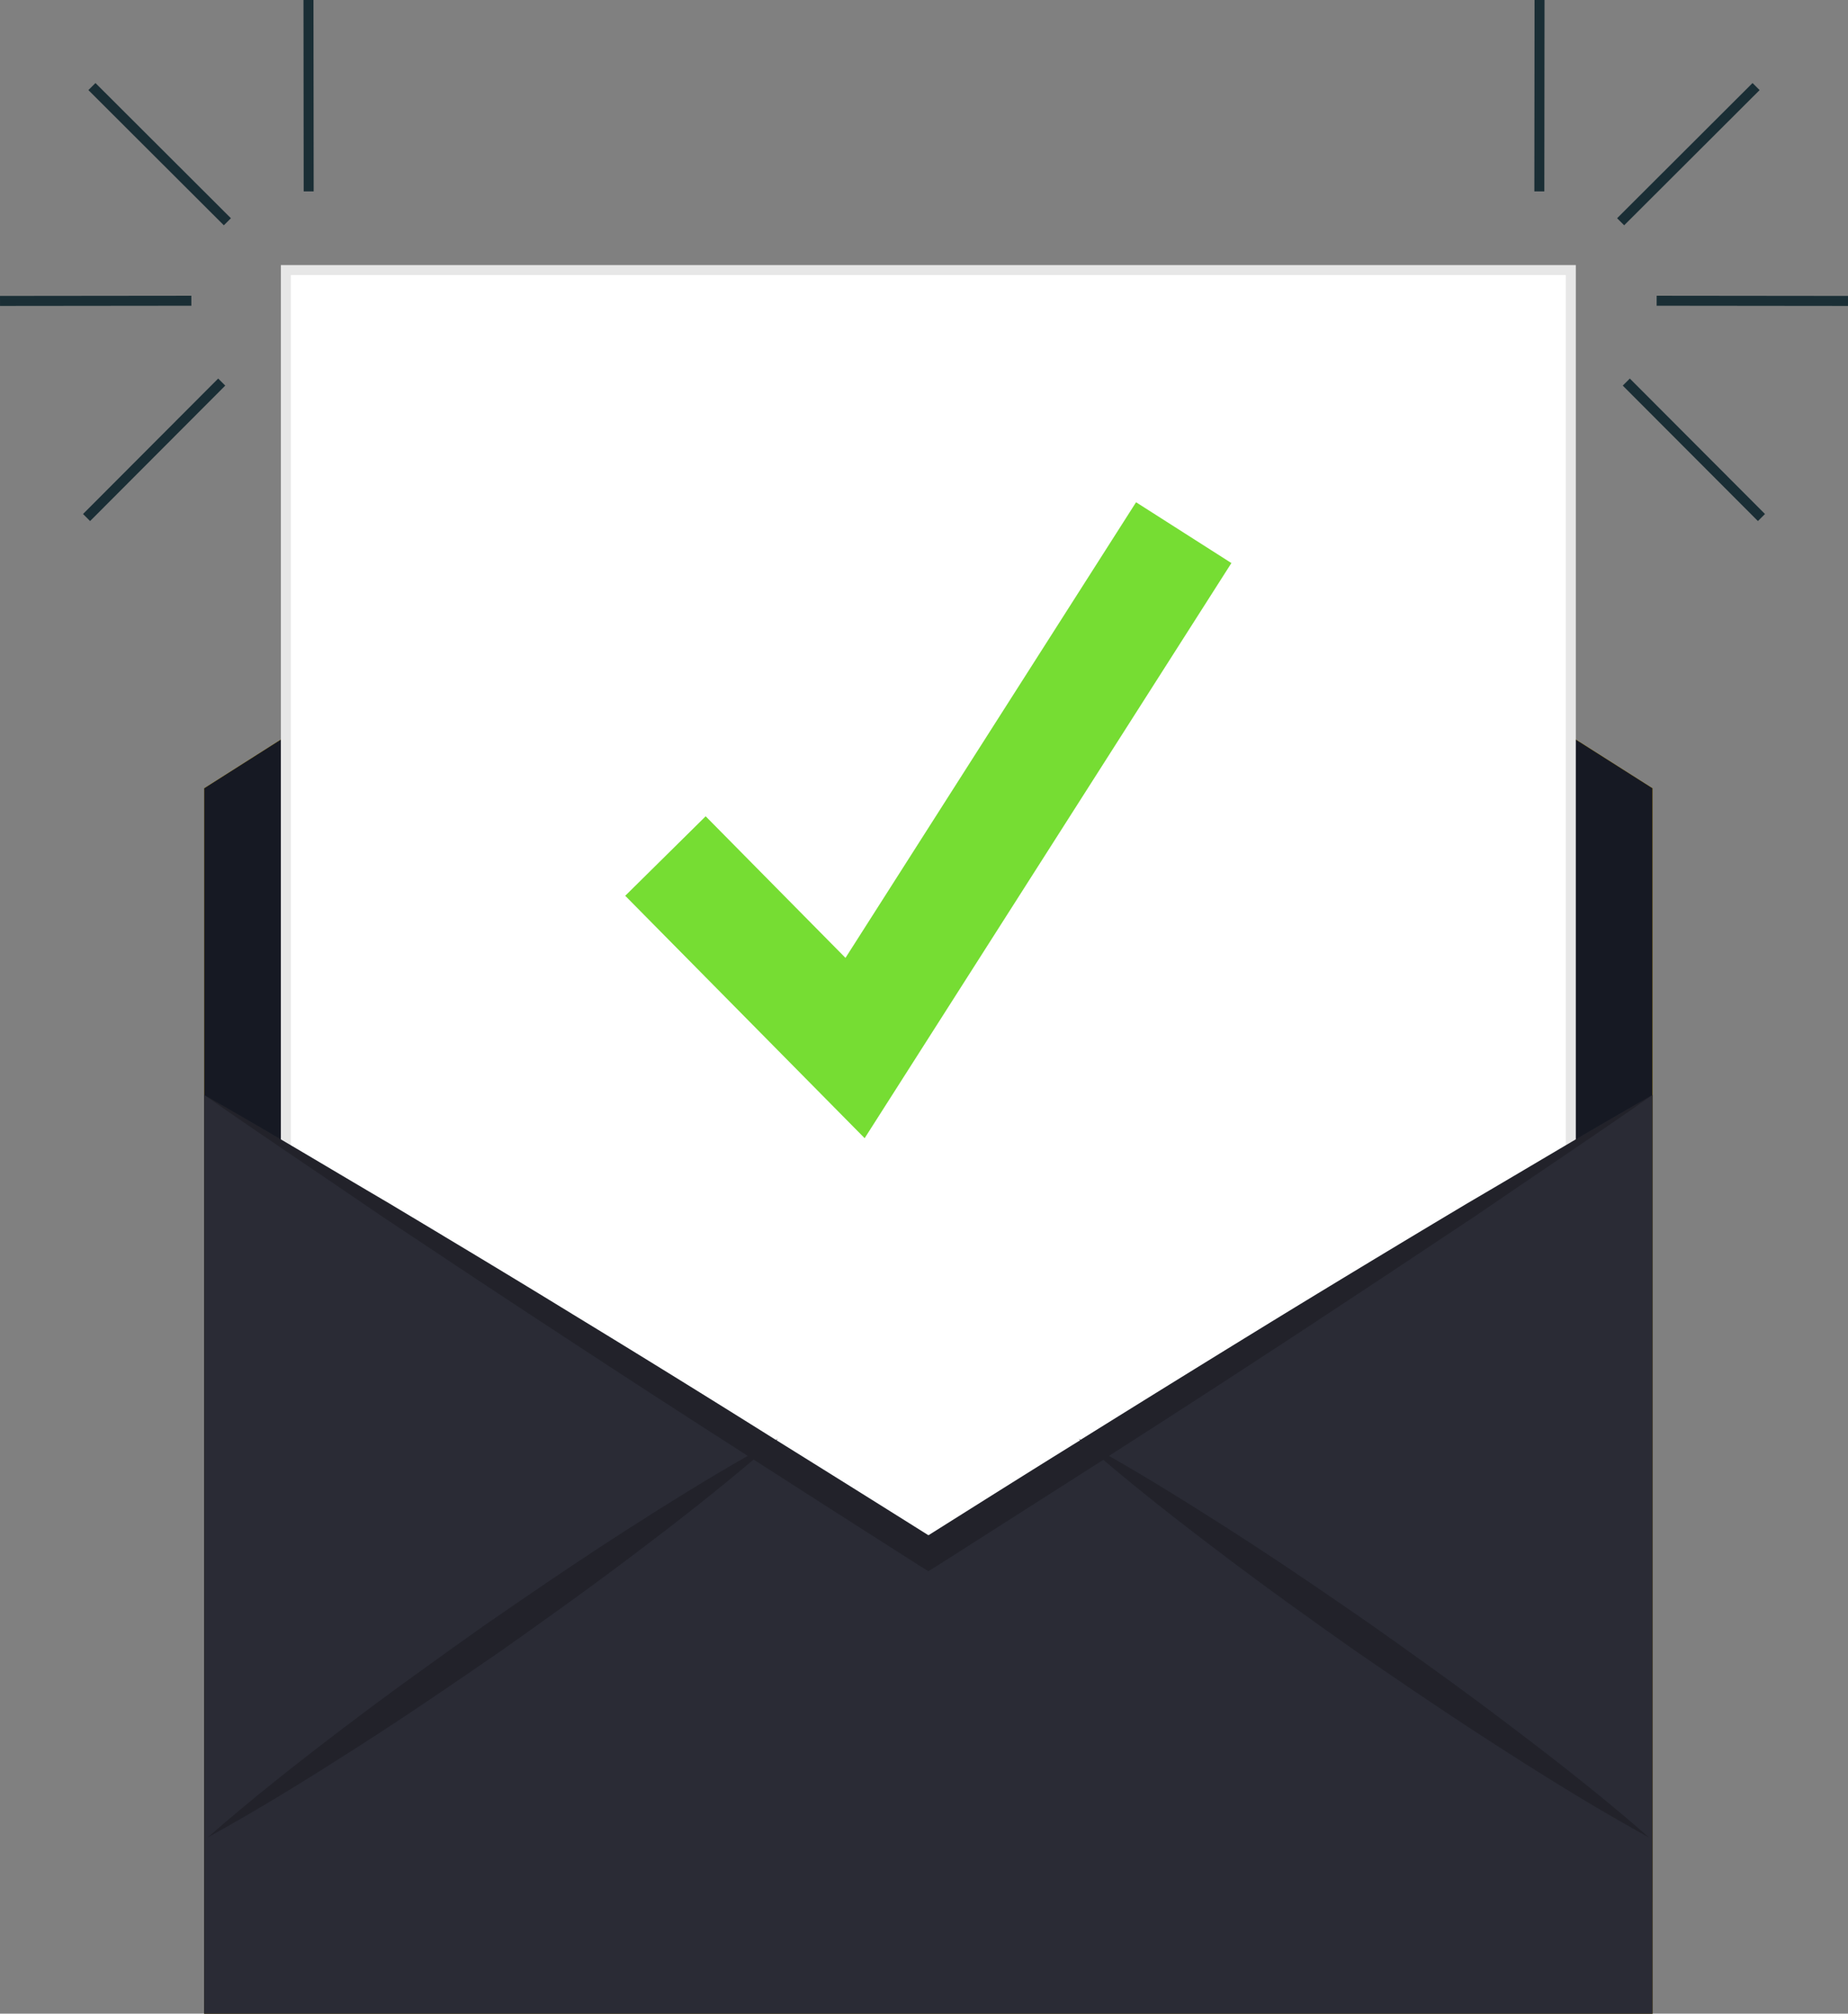 <svg xmlns="http://www.w3.org/2000/svg" width="185.033" height="201.58" viewBox="0 0 185.033 201.58">
  <rect x="0" y="0" width="185.033" height="201.58" fill="#808080" stroke="none"/>
  <g id="Group_14511" data-name="Group 14511" transform="translate(-963.9 -389.086)">
    <path id="Path_891" data-name="Path 891" d="M1126.577,586.194H981.561V463.521l72.5-46.038,72.519,46.038Z" transform="translate(2.781 4.472)" fill="#ffc800"/>
    <path id="Path_892" data-name="Path 892" d="M1126.577,586.194H981.561V463.521l72.5-46.038,72.519,46.038Z" transform="translate(2.781 4.472)" fill="#161923"/>
    <g id="Group_14500" data-name="Group 14500" transform="translate(992.52 416.12)">
      <rect id="Rectangle_727" data-name="Rectangle 727" width="128.66" height="165.16" fill="#fff" stroke="#e7e7e7" stroke-width="1"/>
      <path id="Path_893" data-name="Path 893" d="M1041.956,496.184l-23.973-24.267,8.054-7.957,14,14.174,29.094-45.611,9.546,6.088Z" transform="translate(-984.002 -409.279)" fill="#76dd33"/>
    </g>
    <path id="Path_894" data-name="Path 894" d="M1126.577,483.785v91.966H981.561V483.785c6.227,3.528,12.347,7.23,18.511,10.846,6.141,3.68,12.282,7.361,18.38,11.106q10.192,6.207,20.361,12.588c.066-.044.153-.088.218-.131-.065.043-.108.109-.174.153q7.612,4.735,15.222,9.516c5.052-3.178,10.127-6.38,15.2-9.516-.066-.044-.109-.11-.175-.153a1.1,1.1,0,0,0,.218.109q10.161-6.337,20.363-12.588,9.146-5.585,18.358-11.084C1114.23,491.015,1120.349,487.313,1126.577,483.785Z" transform="translate(2.781 14.914)" fill="#2a2b35"/>
    <g id="Group_14501" data-name="Group 14501" transform="translate(984.342 498.7)" opacity="0.2">
      <path id="Path_895" data-name="Path 895" d="M1126.577,483.785c-5.858,4.116-11.825,8.057-17.726,12.109q-8.919,5.945-17.9,11.847-9.376,6.141-18.794,12.173c-.2.131-.37.262-.566.392q-8.33,5.323-16.7,10.649l-.826.5-.807-.5q-8.362-5.325-16.681-10.671c-.2-.109-.393-.24-.588-.37q-9.442-6.044-18.816-12.2c-5.967-3.9-11.934-7.862-17.88-11.825-5.9-4.051-11.868-7.992-17.726-12.109,6.227,3.528,12.347,7.23,18.511,10.846,6.141,3.68,12.282,7.361,18.38,11.106q10.192,6.207,20.361,12.588c.022,0,.022,0,.044.022q7.612,4.735,15.222,9.516c5.052-3.178,10.127-6.38,15.2-9.516.022-.044.022-.044.043-.044q10.161-6.337,20.363-12.588,9.146-5.585,18.358-11.084C1114.23,491.015,1120.349,487.313,1126.577,483.785Z" transform="translate(-981.561 -483.785)"/>
      <path id="Path_896" data-name="Path 896" d="M1038.983,513.512c-.065.043-.108.109-.174.153-.762.653-1.524,1.306-2.286,1.938-3.637,3.071-7.362,6.011-11.15,8.864-4.617,3.527-9.343,6.9-14.09,10.256-4.77,3.288-9.561,6.555-14.461,9.691s-9.843,6.208-14.961,9.016c4.4-3.854,8.972-7.447,13.589-10.953,4.638-3.528,9.364-6.9,14.09-10.258,4.791-3.31,9.582-6.577,14.481-9.713,3.9-2.5,7.862-4.966,11.913-7.274.936-.544,1.873-1.067,2.83-1.589C1038.832,513.6,1038.918,513.555,1038.983,513.512Z" transform="translate(-981.514 -479.103)"/>
      <path id="Path_897" data-name="Path 897" d="M1114.316,553.429c-5.117-2.808-10.083-5.879-14.961-9.016-4.9-3.136-9.692-6.4-14.483-9.691-4.747-3.353-9.473-6.73-14.089-10.256-3.768-2.853-7.492-5.771-11.107-8.842-.784-.654-1.546-1.307-2.308-1.96-.066-.044-.109-.11-.175-.153a1.1,1.1,0,0,0,.218.109c.958.544,1.895,1.067,2.831,1.611,4.051,2.308,7.993,4.77,11.913,7.274,4.9,3.136,9.69,6.4,14.459,9.713,4.748,3.354,9.474,6.73,14.091,10.258C1105.345,545.982,1109.918,549.575,1114.316,553.429Z" transform="translate(-969.649 -479.103)"/>
    </g>
    <g id="Group_14510" data-name="Group 14510" transform="translate(963.901 389.086)">
      <g id="Group_14502" data-name="Group 14502" transform="translate(30.886)">
        <line id="Line_4" data-name="Line 4" x1="0.02" y1="19.159" fill="none" stroke="#1a2e35" stroke-width="1"/>
      </g>
      <g id="Group_14503" data-name="Group 14503" transform="translate(9.204 8.666)">
        <line id="Line_5" data-name="Line 5" x1="13.561" y1="13.534" fill="none" stroke="#1a2e35" stroke-width="1"/>
      </g>
      <g id="Group_14504" data-name="Group 14504" transform="translate(0 30.106)">
        <line id="Line_6" data-name="Line 6" x1="19.159" y2="0.02" fill="none" stroke="#1a2e35" stroke-width="1"/>
      </g>
      <g id="Group_14505" data-name="Group 14505" transform="translate(8.666 38.247)">
        <line id="Line_7" data-name="Line 7" x1="13.533" y2="13.561" fill="none" stroke="#1a2e35" stroke-width="1"/>
      </g>
      <g id="Group_14506" data-name="Group 14506" transform="translate(154.127)">
        <line id="Line_8" data-name="Line 8" y1="19.159" x2="0.02" fill="none" stroke="#1a2e35" stroke-width="1"/>
      </g>
      <g id="Group_14507" data-name="Group 14507" transform="translate(162.267 8.666)">
        <line id="Line_9" data-name="Line 9" y1="13.534" x2="13.561" fill="none" stroke="#1a2e35" stroke-width="1"/>
      </g>
      <g id="Group_14508" data-name="Group 14508" transform="translate(165.873 30.106)">
        <line id="Line_10" data-name="Line 10" x2="19.159" y2="0.02" fill="none" stroke="#1a2e35" stroke-width="1"/>
      </g>
      <g id="Group_14509" data-name="Group 14509" transform="translate(162.833 38.247)">
        <line id="Line_11" data-name="Line 11" x2="13.534" y2="13.561" fill="none" stroke="#1a2e35" stroke-width="1"/>
      </g>
    </g>
  </g>
</svg>
